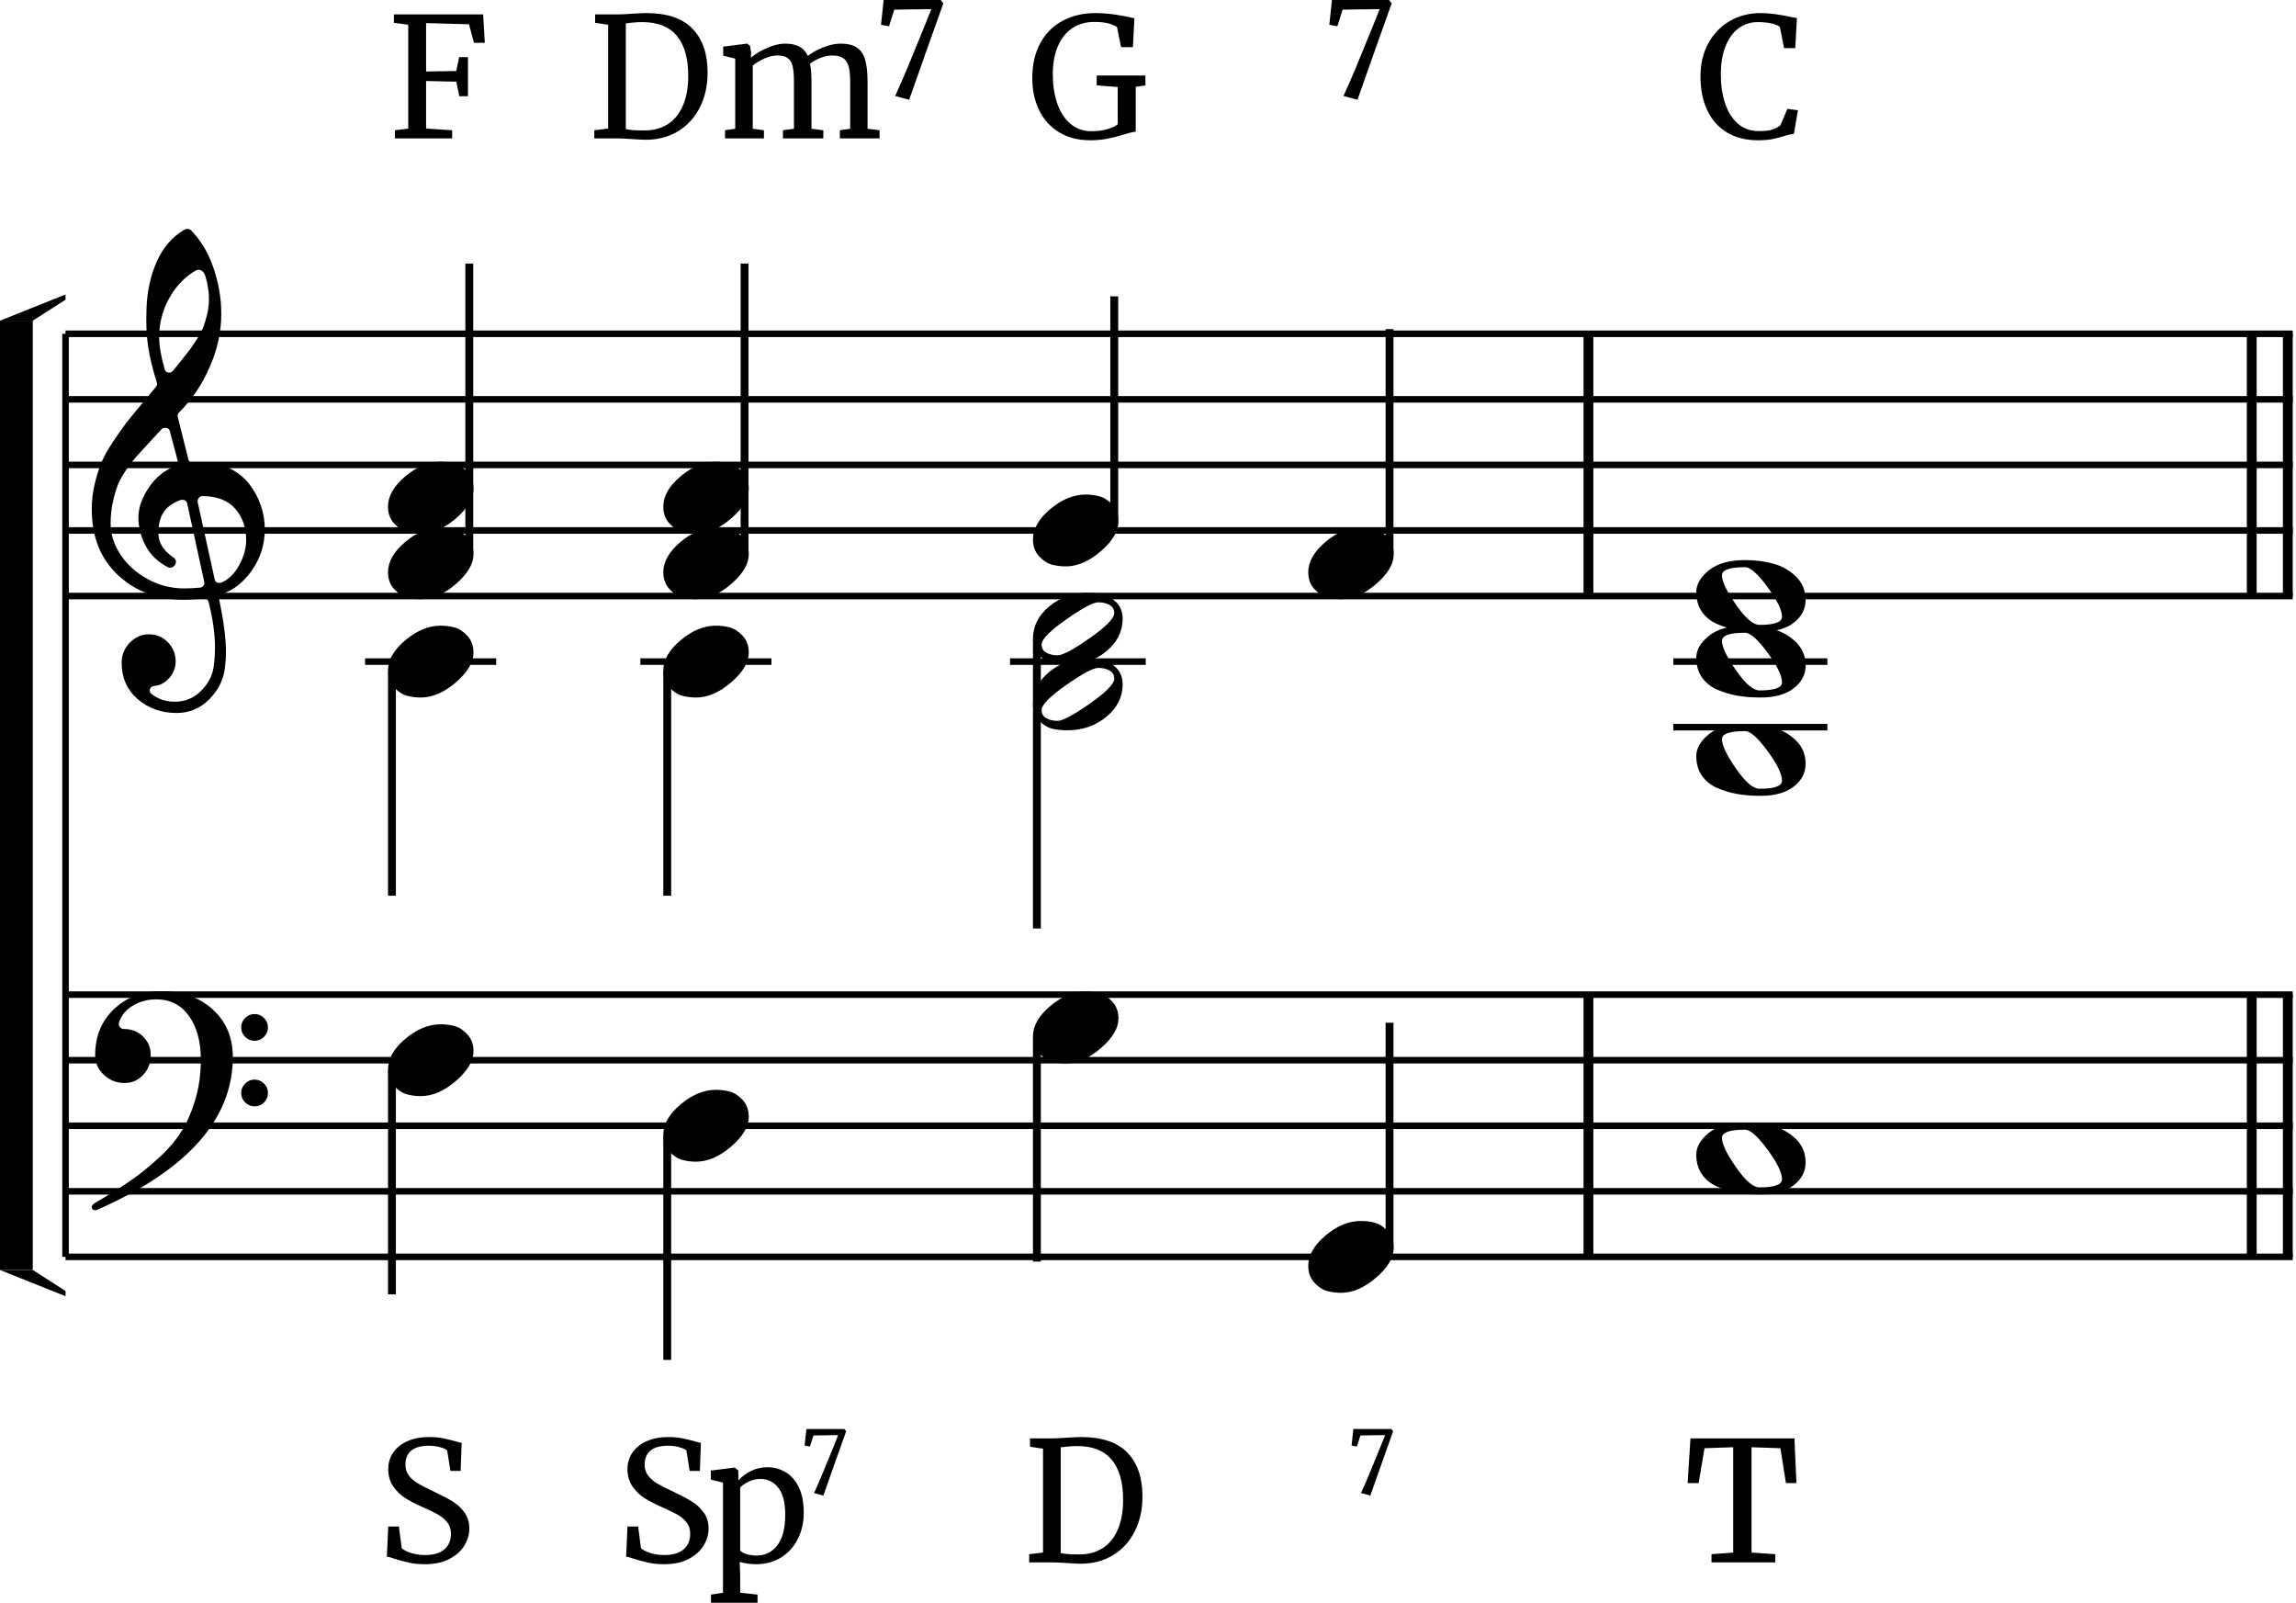 <svg xmlns="http://www.w3.org/2000/svg" xmlns:xlink="http://www.w3.org/1999/xlink" width="875.75" height="611.187"
    viewBox="0 0 875.75 611.187">
    <defs visibility="hidden" />
    <line x1="25" y1="127.285" x2="25" y2="479.285" stroke="black" stroke-width="2.5" />
    <rect x="0" y="122.285" width="12.5" height="362" fill="black" />
    <path d="M 0 122.285 L 25 112.285 L 25 114.285 L 12.5 122.285 " fill="black" />
    <path d="M 0 484.285 L 25 494.285 L 25 492.285 L 12.5 484.285 " fill="black" />
    <line x1="25" y1="127.285" x2="874.5" y2="127.285" stroke="black" stroke-width="2.5" />
    <line x1="25" y1="152.285" x2="874.5" y2="152.285" stroke="black" stroke-width="2.5" />
    <line x1="25" y1="177.285" x2="874.5" y2="177.285" stroke="black" stroke-width="2.5" />
    <line x1="25" y1="202.285" x2="874.5" y2="202.285" stroke="black" stroke-width="2.5" />
    <line x1="25" y1="227.285" x2="874.5" y2="227.285" stroke="black" stroke-width="2.5" />
    <line x1="25" y1="379.285" x2="874.5" y2="379.285" stroke="black" stroke-width="2.5" />
    <line x1="25" y1="404.285" x2="874.5" y2="404.285" stroke="black" stroke-width="2.5" />
    <line x1="25" y1="429.285" x2="874.5" y2="429.285" stroke="black" stroke-width="2.5" />
    <line x1="25" y1="454.285" x2="874.5" y2="454.285" stroke="black" stroke-width="2.5" />
    <line x1="25" y1="479.285" x2="874.5" y2="479.285" stroke="black" stroke-width="2.5" />
    <path
        d="M 59.8 145.785 Q 57.5 138.485 56.6 132.785 Q 55.8 127.985 55.8 121.585 Q 55.8 119.385 55.9 117.185 Q 56.3 107.685 59.8 99.735 Q 63.3 91.785 70.3 87.585 Q 70.8 87.285 71.6 87.285 Q 72.3 87.285 72.8 87.785 Q 78.4 93.385 81.4 102.085 Q 84.4 110.785 84.4 119.685 Q 84.4 129.985 80 139.885 Q 75.8 149.785 68.2 157.385 Q 67.6 157.985 67.8 158.985 L 71.8 174.985 Q 72.1 176.585 73.8 176.385 Q 75.4 176.185 76.9 176.185 Q 82.7 176.185 87.4 178.485 Q 92.1 180.785 95 184.485 Q 97.9 188.185 99.45 192.635 Q 101 197.085 101 201.785 Q 101 210.385 96.2 217.335 Q 91.4 224.285 84.7 226.485 Q 83.3 226.985 83.6 228.585 Q 86.1 240.385 86.2 248.485 Q 86.2 251.585 85.8 254.585 Q 85 261.485 79.8 266.685 Q 74.6 271.885 67.4 271.885 Q 58.6 271.885 52.5 266.585 Q 46.4 261.285 46.4 252.685 Q 46.4 248.285 49.5 245.085 Q 52.6 241.885 56.8 241.885 Q 61.1 241.885 64.05 244.935 Q 67 247.985 67 252.185 Q 67 255.785 64.6 258.485 Q 62.2 261.285 58.8 261.585 Q 57.6 261.685 57.2 262.785 Q 56.8 263.885 58 264.785 Q 61.6 267.585 66.8 267.585 Q 72.5 267.585 76.65 263.485 Q 80.8 259.385 81.5 254.185 Q 82 250.585 82 246.985 Q 82 239.185 79.6 229.685 Q 79.2 227.985 77.4 228.185 Q 73.4 228.685 70 228.685 Q 55.2 228.685 45.1 219.385 Q 35 210.085 35 194.085 Q 35 189.185 36.15 184.435 Q 37.3 179.685 38.75 176.235 Q 40.2 172.785 43.25 168.235 Q 46.3 163.685 48.15 161.285 Q 50 158.885 54 154.135 Q 58 149.385 59.5 147.485 Q 60.1 146.785 59.8 145.785 Z M 75.4 191.485 L 81.9 220.985 Q 82.2 222.285 83.7 222.285 Q 84.1 222.285 84.4 222.185 Q 88.5 220.485 91.2 215.585 Q 93.9 210.685 93.9 205.885 Q 93.9 198.885 89.8 194.085 Q 85.6 189.185 77.2 189.185 Q 76.5 189.185 75.95 189.735 Q 75.4 190.285 75.4 190.985 Q 75.3 191.285 75.4 191.485 Z M 61.6 163.685 Q 60 165.485 56.85 168.835 Q 53.7 172.185 52.15 173.935 Q 50.6 175.685 48.35 178.885 Q 46.1 182.085 45 184.785 Q 43.9 187.485 43.05 191.385 Q 42.2 195.285 42.2 199.685 Q 42.2 205.785 45.95 211.485 Q 49.7 217.185 56.25 220.785 Q 62.8 224.385 70.3 224.385 Q 73 224.385 76.3 224.085 Q 77.1 223.985 77.6 223.335 Q 78.1 222.685 77.9 221.885 L 71.4 191.985 Q 71.1 190.585 69.5 190.585 Q 69.2 190.585 68.8 190.685 Q 64.2 192.385 62.3 195.485 Q 60.4 198.585 60.4 203.285 Q 60.4 208.785 66.4 212.785 Q 67.1 213.285 67.1 214.285 Q 67.1 215.085 66.45 215.785 Q 65.8 216.485 64.9 216.485 Q 64.4 216.485 64 216.285 Q 58.3 213.285 55.55 208.135 Q 52.8 202.985 52.8 197.285 Q 52.8 191.785 56.75 185.935 Q 60.7 180.085 66.6 177.885 Q 68.1 177.285 67.8 175.785 L 64.8 164.485 Q 64.6 163.385 63.4 163.185 Q 62.2 162.985 61.6 163.685 Z M 78.4 105.485 Q 77.6 102.885 75.7 102.885 Q 75.1 102.885 74.6 103.185 Q 68.2 106.985 64.45 113.885 Q 60.7 120.785 60.7 128.485 Q 60.7 133.485 62.8 140.785 Q 63.1 141.885 64.3 142.085 Q 65.3 142.185 66 141.385 Q 66.3 140.985 68.85 137.835 Q 71.4 134.685 72.2 133.635 Q 73 132.585 74.9 129.635 Q 76.8 126.685 77.55 124.735 Q 78.3 122.785 79 119.885 Q 79.7 116.985 79.7 114.085 Q 79.7 109.885 78.4 105.485 Z "
        fill="black" />
    <path
        d="M 92 416.785 Q 92 414.685 93.5 413.185 Q 95 411.685 97.1 411.685 Q 99.2 411.685 100.7 413.185 Q 102.2 414.685 102.2 416.785 Q 102.2 418.885 100.7 420.385 Q 99.2 421.885 97.1 421.885 Q 95 421.885 93.5 420.385 Q 92 418.885 92 416.785 Z M 92 391.785 Q 92 389.685 93.5 388.185 Q 95 386.685 97.1 386.685 Q 99.2 386.685 100.7 388.185 Q 102.2 389.685 102.2 391.785 Q 102.2 393.885 100.7 395.385 Q 99.2 396.885 97.1 396.885 Q 95 396.885 93.5 395.385 Q 92 393.885 92 391.785 Z M 47.2 392.385 Q 51.7 392.385 54.6 395.285 Q 57.5 398.185 57.5 402.385 Q 57.5 406.785 54.6 409.885 Q 51.7 412.985 47.5 412.985 Q 43 412.985 39.65 409.885 Q 36.3 406.785 36.3 402.385 Q 36.3 391.585 43.5 384.785 Q 50.7 377.985 61.4 377.985 Q 73.5 377.985 81.15 384.935 Q 88.8 391.885 88.8 403.085 Q 88.8 438.485 37.4 461.185 Q 36.7 461.485 36.3 461.485 Q 35 461.485 35 460.185 Q 35 459.485 36.3 458.685 Q 44.3 453.985 49.55 450.385 Q 54.8 446.785 60.4 441.685 Q 66 436.585 69.2 431.435 Q 72.4 426.285 74.5 419.285 Q 76.6 412.285 76.6 404.085 Q 76.6 393.685 72.05 387.385 Q 67.5 381.085 59.6 381.085 Q 54.8 381.085 50.9 383.335 Q 47 385.585 45.5 389.485 Q 45.1 390.785 45.6 391.485 Q 46.3 392.385 47.2 392.385 Z "
        fill="black" />
    <path
        d="M 155.71 9.444 L 150.237 8.68 L 150.237 5.498 L 184.286 5.498 L 184.922 16.317 L 180.786 16.317 L 178.876 9.253 L 162.52 8.807 L 162.52 27.264 L 174.039 27.073 L 175.121 21.791 L 178.494 21.791 L 178.494 36.683 L 175.185 36.683 L 174.039 31.146 L 162.52 30.892 L 162.52 49.03 L 172.448 49.667 L 172.448 52.785 L 150.619 52.785 L 150.619 49.667 L 155.71 49.03 L 155.71 9.444 Z "
        fill="black" />
    <path
        d="M 148 193.185 Q 148 187.185 154.6 181.635 Q 161.2 176.085 168.1 176.085 Q 170.9 176.085 173.45 176.785 Q 176 177.485 178.3 179.985 Q 180.6 182.485 180.6 186.385 Q 180.6 191.885 173.9 197.685 Q 167.2 203.485 160.5 203.485 Q 157.7 203.485 155.15 202.785 Q 152.6 202.085 150.3 199.585 Q 148 197.085 148 193.185 Z "
        fill="black" />
    <path
        d="M 148 218.185 Q 148 212.185 154.6 206.635 Q 161.2 201.085 168.1 201.085 Q 170.9 201.085 173.45 201.785 Q 176 202.485 178.3 204.985 Q 180.6 207.485 180.6 211.385 Q 180.6 216.885 173.9 222.685 Q 167.2 228.485 160.5 228.485 Q 157.7 228.485 155.15 227.785 Q 152.6 227.085 150.3 224.585 Q 148 222.085 148 218.185 Z "
        fill="black" />
    <path
        d="M 148 255.685 Q 148 249.685 154.6 244.135 Q 161.2 238.585 168.1 238.585 Q 170.9 238.585 173.45 239.285 Q 176 239.985 178.3 242.485 Q 180.6 244.985 180.6 248.885 Q 180.6 254.385 173.9 260.185 Q 167.2 265.985 160.5 265.985 Q 157.7 265.985 155.15 265.285 Q 152.6 264.585 150.3 262.085 Q 148 259.585 148 255.685 Z "
        fill="black" />
    <rect x="139.25" y="251.035" width="50" height="2.5" fill="black" />
    <path
        d="M 148 407.685 Q 148 401.685 154.6 396.135 Q 161.2 390.585 168.1 390.585 Q 170.9 390.585 173.45 391.285 Q 176 391.985 178.3 394.485 Q 180.6 396.985 180.6 400.885 Q 180.6 406.385 173.9 412.185 Q 167.2 417.985 160.5 417.985 Q 157.7 417.985 155.15 417.285 Q 152.6 416.585 150.3 414.085 Q 148 411.585 148 407.685 Z "
        fill="black" />
    <path
        d="M 156.163 595.913 Q 153.553 595.34 150.435 594.385 Q 148.526 593.685 147.571 593.621 L 148.08 582.102 L 152.153 582.102 L 153.235 590.375 Q 154.317 591.394 156.767 592.189 Q 159.218 592.985 162.145 592.985 Q 166.982 592.985 169.496 590.821 Q 172.01 588.657 172.01 584.838 Q 172.01 582.356 170.642 580.574 Q 169.273 578.792 167.014 577.52 Q 164.755 576.247 160.809 574.528 Q 157.245 572.937 154.604 571.282 Q 151.962 569.628 150.021 566.859 Q 148.08 564.091 148.08 560.208 Q 148.08 556.708 149.958 553.94 Q 151.835 551.171 155.367 549.58 Q 158.899 547.989 163.609 547.989 Q 166.537 547.989 168.796 548.434 Q 171.055 548.88 173.919 549.644 Q 175.192 550.089 176.083 550.216 L 175.701 560.909 L 171.819 560.909 L 170.546 553.08 Q 169.91 552.444 167.905 551.871 Q 165.9 551.298 163.545 551.298 Q 159.154 551.298 156.895 553.144 Q 154.635 554.99 154.635 558.49 Q 154.635 561.036 156.004 562.754 Q 157.372 564.473 159.409 565.682 Q 161.445 566.891 165.9 568.991 Q 170.037 570.964 172.646 572.555 Q 175.256 574.146 177.133 576.724 Q 179.011 579.302 179.011 582.866 Q 179.011 586.239 177.133 589.357 Q 175.256 592.476 171.405 594.481 Q 167.555 596.485 162.082 596.485 Q 158.772 596.485 156.163 595.913 Z "
        fill="black" />
    <path
        d="M 231.96 9.444 L 226.996 8.68 L 226.996 5.498 L 235.333 5.498 Q 237.306 5.498 240.997 5.243 Q 244.689 4.989 246.534 4.989 Q 258.372 4.989 264.132 10.94 Q 269.892 16.89 269.892 27.646 Q 269.892 35.156 266.932 40.979 Q 263.973 46.803 258.627 50.049 Q 253.281 53.294 246.343 53.294 Q 244.816 53.294 241.125 53.04 Q 237.306 52.785 235.397 52.785 L 226.678 52.785 L 226.678 49.667 L 231.96 49.03 L 231.96 9.444 Z M 244.434 49.73 L 246.343 49.73 Q 251.117 49.667 254.776 47.312 Q 258.436 44.957 260.472 40.279 Q 262.509 35.601 262.509 28.919 Q 262.509 18.863 258.149 13.644 Q 253.79 8.426 245.007 8.426 Q 243.161 8.426 240.616 8.68 Q 239.534 8.871 238.706 8.871 L 238.706 49.221 Q 240.934 49.73 244.434 49.73 Z "
        fill="black" />
    <path
        d="M 276.55 49.667 L 280.433 49.094 L 280.433 22.364 L 275.85 21.218 L 275.85 17.781 L 284.951 16.636 L 286.097 17.463 L 286.479 20.009 L 286.415 22.045 Q 288.643 20.009 292.493 18.322 Q 296.343 16.636 299.398 16.636 Q 302.835 16.636 304.935 17.781 Q 307.036 18.927 308.118 21.345 Q 310.154 19.627 313.814 18.131 Q 317.473 16.636 320.655 16.636 Q 324.601 16.636 326.829 18.131 Q 329.056 19.627 329.979 22.777 Q 330.902 25.928 330.902 31.21 L 330.902 49.094 L 335.484 49.667 L 335.484 52.785 L 320.337 52.785 L 320.337 49.667 L 324.283 49.094 L 324.283 31.401 Q 324.283 27.71 323.742 25.514 Q 323.201 23.318 321.705 22.236 Q 320.21 21.154 317.41 21.154 Q 315.309 21.154 312.954 22.077 Q 310.6 23 308.945 24.273 Q 309.518 26.755 309.518 31.337 L 309.518 49.094 L 314.036 49.667 L 314.036 52.785 L 298.635 52.785 L 298.635 49.667 L 302.835 49.094 L 302.835 31.274 Q 302.835 27.455 302.358 25.355 Q 301.88 23.255 300.544 22.204 Q 299.207 21.154 296.471 21.154 Q 294.18 21.154 291.602 22.3 Q 289.024 23.446 287.115 24.973 L 287.115 49.094 L 291.379 49.667 L 291.379 52.785 L 276.55 52.785 L 276.55 49.667 Z "
        fill="black" />
    <path
        d="M 341.435 36.611 Q 344.013 30.979 346.375 25.274 Q 348.738 19.57 352.986 9.117 L 355.23 3.484 L 341.101 3.675 L 339.096 10.024 L 336.041 9.451 L 337.044 0 L 358.81 0 L 359.812 1.289 Q 357.473 7.828 353.273 19.642 Q 349.072 31.456 346.781 38.043 L 341.435 36.611 Z "
        fill="black" />
    <path
        d="M 253 193.185 Q 253 187.185 259.6 181.635 Q 266.2 176.085 273.1 176.085 Q 275.9 176.085 278.45 176.785 Q 281 177.485 283.3 179.985 Q 285.6 182.485 285.6 186.385 Q 285.6 191.885 278.9 197.685 Q 272.2 203.485 265.5 203.485 Q 262.7 203.485 260.15 202.785 Q 257.6 202.085 255.3 199.585 Q 253 197.085 253 193.185 Z "
        fill="black" />
    <path
        d="M 253 218.185 Q 253 212.185 259.6 206.635 Q 266.2 201.085 273.1 201.085 Q 275.9 201.085 278.45 201.785 Q 281 202.485 283.3 204.985 Q 285.6 207.485 285.6 211.385 Q 285.6 216.885 278.9 222.685 Q 272.2 228.485 265.5 228.485 Q 262.7 228.485 260.15 227.785 Q 257.6 227.085 255.3 224.585 Q 253 222.085 253 218.185 Z "
        fill="black" />
    <path
        d="M 253 255.685 Q 253 249.685 259.6 244.135 Q 266.2 238.585 273.1 238.585 Q 275.9 238.585 278.45 239.285 Q 281 239.985 283.3 242.485 Q 285.6 244.985 285.6 248.885 Q 285.6 254.385 278.9 260.185 Q 272.2 265.985 265.5 265.985 Q 262.7 265.985 260.15 265.285 Q 257.6 264.585 255.3 262.085 Q 253 259.585 253 255.685 Z "
        fill="black" />
    <rect x="244.25" y="251.035" width="50" height="2.5" fill="black" />
    <path
        d="M 253 432.685 Q 253 426.685 259.6 421.135 Q 266.2 415.585 273.1 415.585 Q 275.9 415.585 278.45 416.285 Q 281 416.985 283.3 419.485 Q 285.6 421.985 285.6 425.885 Q 285.6 431.385 278.9 437.185 Q 272.2 442.985 265.5 442.985 Q 262.7 442.985 260.15 442.285 Q 257.6 441.585 255.3 439.085 Q 253 436.585 253 432.685 Z "
        fill="black" />
    <path
        d="M 247.413 595.913 Q 244.803 595.34 241.685 594.385 Q 239.776 593.685 238.821 593.621 L 239.33 582.102 L 243.403 582.102 L 244.485 590.375 Q 245.567 591.394 248.017 592.189 Q 250.468 592.985 253.395 592.985 Q 258.232 592.985 260.746 590.821 Q 263.26 588.657 263.26 584.838 Q 263.26 582.356 261.892 580.574 Q 260.523 578.792 258.264 577.52 Q 256.005 576.247 252.059 574.528 Q 248.495 572.937 245.854 571.282 Q 243.212 569.628 241.271 566.859 Q 239.33 564.091 239.33 560.208 Q 239.33 556.708 241.208 553.94 Q 243.085 551.171 246.617 549.58 Q 250.149 547.989 254.859 547.989 Q 257.787 547.989 260.046 548.434 Q 262.305 548.88 265.169 549.644 Q 266.442 550.089 267.333 550.216 L 266.951 560.909 L 263.069 560.909 L 261.796 553.08 Q 261.16 552.444 259.155 551.871 Q 257.15 551.298 254.795 551.298 Q 250.404 551.298 248.145 553.144 Q 245.885 554.99 245.885 558.49 Q 245.885 561.036 247.254 562.754 Q 248.622 564.473 250.659 565.682 Q 252.695 566.891 257.15 568.991 Q 261.287 570.964 263.896 572.555 Q 266.506 574.146 268.383 576.724 Q 270.261 579.302 270.261 582.866 Q 270.261 586.239 268.383 589.357 Q 266.506 592.476 262.655 594.481 Q 258.805 596.485 253.332 596.485 Q 250.022 596.485 247.413 595.913 Z M 304.343 586.78 Q 302.115 591.267 297.978 593.876 Q 293.841 596.485 288.304 596.485 Q 286.777 596.485 284.995 596.231 Q 283.213 595.976 282.131 595.594 L 282.322 600.94 L 282.322 607.368 L 288.941 608.068 L 288.941 611.187 L 271.184 611.187 L 271.184 608.068 L 275.767 607.368 L 275.767 565.364 L 271.121 564.218 L 271.121 560.781 L 280.158 559.636 L 280.285 559.636 L 281.622 560.781 L 281.622 564.536 Q 283.531 562.436 286.363 560.972 Q 289.195 559.508 292.696 559.508 Q 296.451 559.508 299.601 561.354 Q 302.752 563.2 304.661 567.082 Q 306.57 570.964 306.57 576.883 Q 306.57 582.293 304.343 586.78 Z M 285.568 564.982 Q 283.468 566 282.322 567.209 L 282.322 591.203 Q 282.767 591.967 284.581 592.571 Q 286.395 593.176 288.559 593.176 Q 293.46 593.176 296.483 589.294 Q 299.506 585.411 299.506 577.583 Q 299.506 570.71 296.865 567.337 Q 294.223 563.963 290.086 563.963 Q 287.668 563.963 285.568 564.982 Z "
        fill="black" />
    <path
        d="M 310.498 569.336 Q 312.217 565.581 313.792 561.778 Q 315.367 557.975 318.199 551.006 L 319.695 547.251 L 310.276 547.379 L 308.939 551.611 L 306.902 551.229 L 307.571 544.928 L 322.081 544.928 L 322.75 545.788 Q 321.19 550.147 318.39 558.023 Q 315.59 565.899 314.062 570.29 L 310.498 569.336 Z "
        fill="black" />
    <path
        d="M 403.951 50.43 Q 398.955 47.375 396.346 41.998 Q 393.737 36.62 393.737 29.81 Q 393.737 21.982 396.823 16.381 Q 399.91 10.78 405.383 7.885 Q 410.857 4.989 417.858 4.989 Q 424.286 4.989 432.687 6.962 L 432.114 17.972 L 427.595 17.972 L 426.068 10.335 Q 425.177 9.635 423.045 8.998 Q 420.912 8.362 417.348 8.362 Q 412.702 8.362 409.138 10.653 Q 405.574 12.944 403.57 17.463 Q 401.565 21.982 401.565 28.41 Q 401.565 34.329 403.188 39.229 Q 404.811 44.13 408.152 47.089 Q 411.493 50.049 416.33 50.049 Q 419.385 50.049 422.122 49.317 Q 424.858 48.585 426.322 47.375 L 426.322 33.183 L 418.303 32.547 L 418.303 28.792 L 436.887 28.792 L 436.887 32.547 L 433.196 33.119 L 433.196 50.239 Q 431.796 50.303 428.55 51.321 Q 425.24 52.34 422.313 52.912 Q 419.385 53.485 415.821 53.485 Q 408.947 53.485 403.951 50.43 Z "
        fill="black" />
    <path
        d="M 394 205.685 Q 394 199.685 400.6 194.135 Q 407.2 188.585 414.1 188.585 Q 416.9 188.585 419.45 189.285 Q 422 189.985 424.3 192.485 Q 426.6 194.985 426.6 198.885 Q 426.6 204.385 419.9 210.185 Q 413.2 215.985 406.5 215.985 Q 403.7 215.985 401.15 215.285 Q 398.6 214.585 396.3 212.085 Q 394 209.585 394 205.685 Z "
        fill="black" />
    <path
        d="M 418.9 229.685 Q 416 229.685 406.65 236.235 Q 397.3 242.785 397.3 245.785 Q 397.3 247.885 399.1 248.885 Q 400.9 249.885 403.4 249.885 Q 406.3 249.885 415.65 243.335 Q 425 236.785 425 233.785 Q 425 231.685 423.2 230.685 Q 421.4 229.685 418.9 229.685 Z M 394 243.585 Q 394 236.385 400.2 231.235 Q 406.4 226.085 415.2 226.085 Q 418.2 226.085 420.8 226.685 Q 423.4 227.285 425.8 229.685 Q 428.2 232.085 428.2 235.985 Q 428.2 243.185 422 248.335 Q 415.8 253.485 407 253.485 Q 404 253.485 401.4 252.885 Q 398.8 252.285 396.4 249.885 Q 394 247.485 394 243.585 Z "
        fill="black" />
    <path
        d="M 418.9 254.685 Q 416 254.685 406.65 261.235 Q 397.3 267.785 397.3 270.785 Q 397.3 272.885 399.1 273.885 Q 400.9 274.885 403.4 274.885 Q 406.3 274.885 415.65 268.335 Q 425 261.785 425 258.785 Q 425 256.685 423.2 255.685 Q 421.4 254.685 418.9 254.685 Z M 394 268.585 Q 394 261.385 400.2 256.235 Q 406.4 251.085 415.2 251.085 Q 418.2 251.085 420.8 251.685 Q 423.4 252.285 425.8 254.685 Q 428.2 257.085 428.2 260.985 Q 428.2 268.185 422 273.335 Q 415.8 278.485 407 278.485 Q 404 278.485 401.4 277.885 Q 398.8 277.285 396.4 274.885 Q 394 272.485 394 268.585 Z "
        fill="black" />
    <rect x="385.25" y="251.035" width="51.75" height="2.5" fill="black" />
    <path
        d="M 394 395.185 Q 394 389.185 400.6 383.635 Q 407.2 378.085 414.1 378.085 Q 416.9 378.085 419.45 378.785 Q 422 379.485 424.3 381.985 Q 426.6 384.485 426.6 388.385 Q 426.6 393.885 419.9 399.685 Q 413.2 405.485 406.5 405.485 Q 403.7 405.485 401.15 404.785 Q 398.6 404.085 396.3 401.585 Q 394 399.085 394 395.185 Z "
        fill="black" />
    <path
        d="M 397.835 552.444 L 392.871 551.68 L 392.871 548.498 L 401.208 548.498 Q 403.181 548.498 406.872 548.243 Q 410.564 547.989 412.409 547.989 Q 424.247 547.989 430.007 553.94 Q 435.767 559.89 435.767 570.646 Q 435.767 578.156 432.807 583.979 Q 429.848 589.803 424.502 593.048 Q 419.156 596.294 412.218 596.294 Q 410.691 596.294 407 596.04 Q 403.181 595.785 401.272 595.785 L 392.553 595.785 L 392.553 592.667 L 397.835 592.03 L 397.835 552.444 Z M 410.309 592.73 L 412.218 592.73 Q 416.992 592.667 420.651 590.312 Q 424.311 587.957 426.347 583.279 Q 428.384 578.601 428.384 571.919 Q 428.384 561.863 424.024 556.644 Q 419.665 551.426 410.882 551.426 Q 409.036 551.426 406.491 551.68 Q 405.409 551.871 404.581 551.871 L 404.581 592.221 Q 406.809 592.73 410.309 592.73 Z "
        fill="black" />
    <path
        d="M 512.435 36.611 Q 515.013 30.979 517.375 25.274 Q 519.738 19.57 523.986 9.117 L 526.23 3.484 L 512.101 3.675 L 510.096 10.024 L 507.041 9.451 L 508.044 0 L 529.81 0 L 530.812 1.289 Q 528.473 7.828 524.273 19.642 Q 520.072 31.456 517.781 38.043 L 512.435 36.611 Z "
        fill="black" />
    <path
        d="M 499 218.185 Q 499 212.185 505.6 206.635 Q 512.2 201.085 519.1 201.085 Q 521.9 201.085 524.45 201.785 Q 527 202.485 529.3 204.985 Q 531.6 207.485 531.6 211.385 Q 531.6 216.885 524.9 222.685 Q 518.2 228.485 511.5 228.485 Q 508.7 228.485 506.15 227.785 Q 503.6 227.085 501.3 224.585 Q 499 222.085 499 218.185 Z "
        fill="black" />
    <path
        d="M 499 482.685 Q 499 476.685 505.6 471.135 Q 512.2 465.585 519.1 465.585 Q 521.9 465.585 524.45 466.285 Q 527 466.985 529.3 469.485 Q 531.6 471.985 531.6 475.885 Q 531.6 481.385 524.9 487.185 Q 518.2 492.985 511.5 492.985 Q 508.7 492.985 506.15 492.285 Q 503.6 491.585 501.3 489.085 Q 499 486.585 499 482.685 Z "
        fill="black" />
    <path
        d="M 519.123 569.336 Q 520.842 565.581 522.417 561.778 Q 523.992 557.975 526.824 551.006 L 528.32 547.251 L 518.9 547.379 L 517.564 551.611 L 515.527 551.229 L 516.196 544.928 L 530.706 544.928 L 531.375 545.788 Q 529.815 550.147 527.015 558.023 Q 524.215 565.899 522.687 570.29 L 519.123 569.336 Z "
        fill="black" />
    <rect x="604" y="127.285" width="3.75" height="100" fill="black" />
    <rect x="604" y="379.285" width="3.75" height="100" fill="black" />
    <path
        d="M 658.624 50.462 Q 653.692 47.439 651.146 41.966 Q 648.6 36.492 648.6 29.11 Q 648.6 21.982 651.591 16.508 Q 654.583 11.035 659.802 8.012 Q 665.02 4.989 671.512 4.989 Q 676.413 4.989 683.286 6.516 L 685.386 6.898 L 684.75 18.354 L 680.486 18.354 L 678.895 10.271 Q 678.004 9.508 675.808 8.967 Q 673.612 8.426 670.43 8.426 Q 666.357 8.426 663.175 10.749 Q 659.992 13.072 658.179 17.59 Q 656.365 22.109 656.365 28.41 Q 656.365 34.392 657.956 39.293 Q 659.547 44.193 662.793 47.089 Q 666.039 49.985 670.812 49.985 Q 674.185 49.985 675.999 49.412 Q 677.813 48.839 679.086 47.757 L 681.759 41.52 L 685.768 42.029 L 684.241 51.067 Q 682.904 51.13 680.295 51.958 Q 678.004 52.658 675.871 53.072 Q 673.739 53.485 670.557 53.485 Q 663.556 53.485 658.624 50.462 Z "
        fill="black" />
    <path
        d="M 647 225.785 Q 647 221.385 651.8 217.485 Q 656.6 213.585 665.6 213.585 Q 671.7 213.585 676.7 215.035 Q 681.7 216.485 685.2 220.035 Q 688.7 223.585 688.7 228.785 Q 688.7 233.985 684.15 237.485 Q 679.6 240.985 671.5 240.985 Q 666.7 240.985 662.7 240.285 Q 658.7 239.585 655 237.985 Q 651.3 236.385 649.15 233.285 Q 647 230.185 647 225.785 Z M 665.6 216.285 Q 656.8 216.285 656.8 219.385 Q 656.8 222.885 662.15 230.585 Q 667.5 238.285 671.1 238.285 Q 679.7 238.285 679.7 235.185 Q 679.7 231.385 674.15 223.835 Q 668.6 216.285 665.6 216.285 Z "
        fill="black" />
    <path
        d="M 647 250.785 Q 647 246.385 651.8 242.485 Q 656.6 238.585 665.6 238.585 Q 671.7 238.585 676.7 240.035 Q 681.7 241.485 685.2 245.035 Q 688.7 248.585 688.7 253.785 Q 688.7 258.985 684.15 262.485 Q 679.6 265.985 671.5 265.985 Q 666.7 265.985 662.7 265.285 Q 658.7 264.585 655 262.985 Q 651.3 261.385 649.15 258.285 Q 647 255.185 647 250.785 Z M 665.6 241.285 Q 656.8 241.285 656.8 244.385 Q 656.8 247.885 662.15 255.585 Q 667.5 263.285 671.1 263.285 Q 679.7 263.285 679.7 260.185 Q 679.7 256.385 674.15 248.835 Q 668.6 241.285 665.6 241.285 Z "
        fill="black" />
    <path
        d="M 647 288.285 Q 647 283.885 651.8 279.985 Q 656.6 276.085 665.6 276.085 Q 671.7 276.085 676.7 277.535 Q 681.7 278.985 685.2 282.535 Q 688.7 286.085 688.7 291.285 Q 688.7 296.485 684.15 299.985 Q 679.6 303.485 671.5 303.485 Q 666.7 303.485 662.7 302.785 Q 658.7 302.085 655 300.485 Q 651.3 298.885 649.15 295.785 Q 647 292.685 647 288.285 Z M 665.6 278.785 Q 656.8 278.785 656.8 281.885 Q 656.8 285.385 662.15 293.085 Q 667.5 300.785 671.1 300.785 Q 679.7 300.785 679.7 297.685 Q 679.7 293.885 674.15 286.335 Q 668.6 278.785 665.6 278.785 Z "
        fill="black" />
    <rect x="638.25" y="276.035" width="58.75" height="2.5" fill="black" />
    <rect x="638.25" y="251.035" width="58.75" height="2.5" fill="black" />
    <path
        d="M 647 440.285 Q 647 435.885 651.8 431.985 Q 656.6 428.085 665.6 428.085 Q 671.7 428.085 676.7 429.535 Q 681.7 430.985 685.2 434.535 Q 688.7 438.085 688.7 443.285 Q 688.7 448.485 684.15 451.985 Q 679.6 455.485 671.5 455.485 Q 666.7 455.485 662.7 454.785 Q 658.7 454.085 655 452.485 Q 651.3 450.885 649.15 447.785 Q 647 444.685 647 440.285 Z M 665.6 430.785 Q 656.8 430.785 656.8 433.885 Q 656.8 437.385 662.15 445.085 Q 667.5 452.785 671.1 452.785 Q 679.7 452.785 679.7 449.685 Q 679.7 445.885 674.15 438.335 Q 668.6 430.785 665.6 430.785 Z "
        fill="black" />
    <path
        d="M 661.082 551.871 L 650.135 552.253 L 647.907 565.554 L 643.707 565.554 L 644.789 548.498 L 684.439 548.498 L 685.203 565.554 L 681.193 565.554 L 679.093 552.253 L 668.082 551.871 L 668.082 592.03 L 677.12 592.667 L 677.12 595.785 L 652.808 595.785 L 652.808 592.667 L 661.082 592.03 L 661.082 551.871 Z "
        fill="black" />
    <path
        d="M 857 127.285 L 860.75 127.285 L 860.75 227.285 L 857 227.285 M 870.75 127.285 L 874.5 127.285 L 874.5 227.285 L 870.75 227.285 "
        fill="black" />
    <path
        d="M 857 379.285 L 860.75 379.285 L 860.75 479.285 L 857 479.285 M 870.75 379.285 L 874.5 379.285 L 874.5 479.285 L 870.75 479.285 "
        fill="black" />
    <line x1="179" y1="100.499" x2="179" y2="210.785" stroke="black" stroke-width="3" />
    <line x1="149.5" y1="256.285" x2="149.5" y2="341.571" stroke="black" stroke-width="3" />
    <line x1="284" y1="100.499" x2="284" y2="210.785" stroke="black" stroke-width="3" />
    <line x1="254.5" y1="256.285" x2="254.5" y2="341.571" stroke="black" stroke-width="3" />
    <line x1="425" y1="112.999" x2="425" y2="198.285" stroke="black" stroke-width="3" />
    <line x1="395.5" y1="243.785" x2="395.5" y2="354.071" stroke="black" stroke-width="3" />
    <line x1="530" y1="125.499" x2="530" y2="210.785" stroke="black" stroke-width="3" />
    <line x1="149.5" y1="408.285" x2="149.5" y2="493.571" stroke="black" stroke-width="3" />
    <line x1="254.5" y1="433.285" x2="254.5" y2="518.571" stroke="black" stroke-width="3" />
    <line x1="395.5" y1="395.785" x2="395.5" y2="481.071" stroke="black" stroke-width="3" />
    <line x1="530" y1="390" x2="530" y2="475.285" stroke="black" stroke-width="3" />
    <rect x="0" y="0" width="875.75" height="611.187" stroke="transparent" stroke-width="1" fill="none" />
</svg>